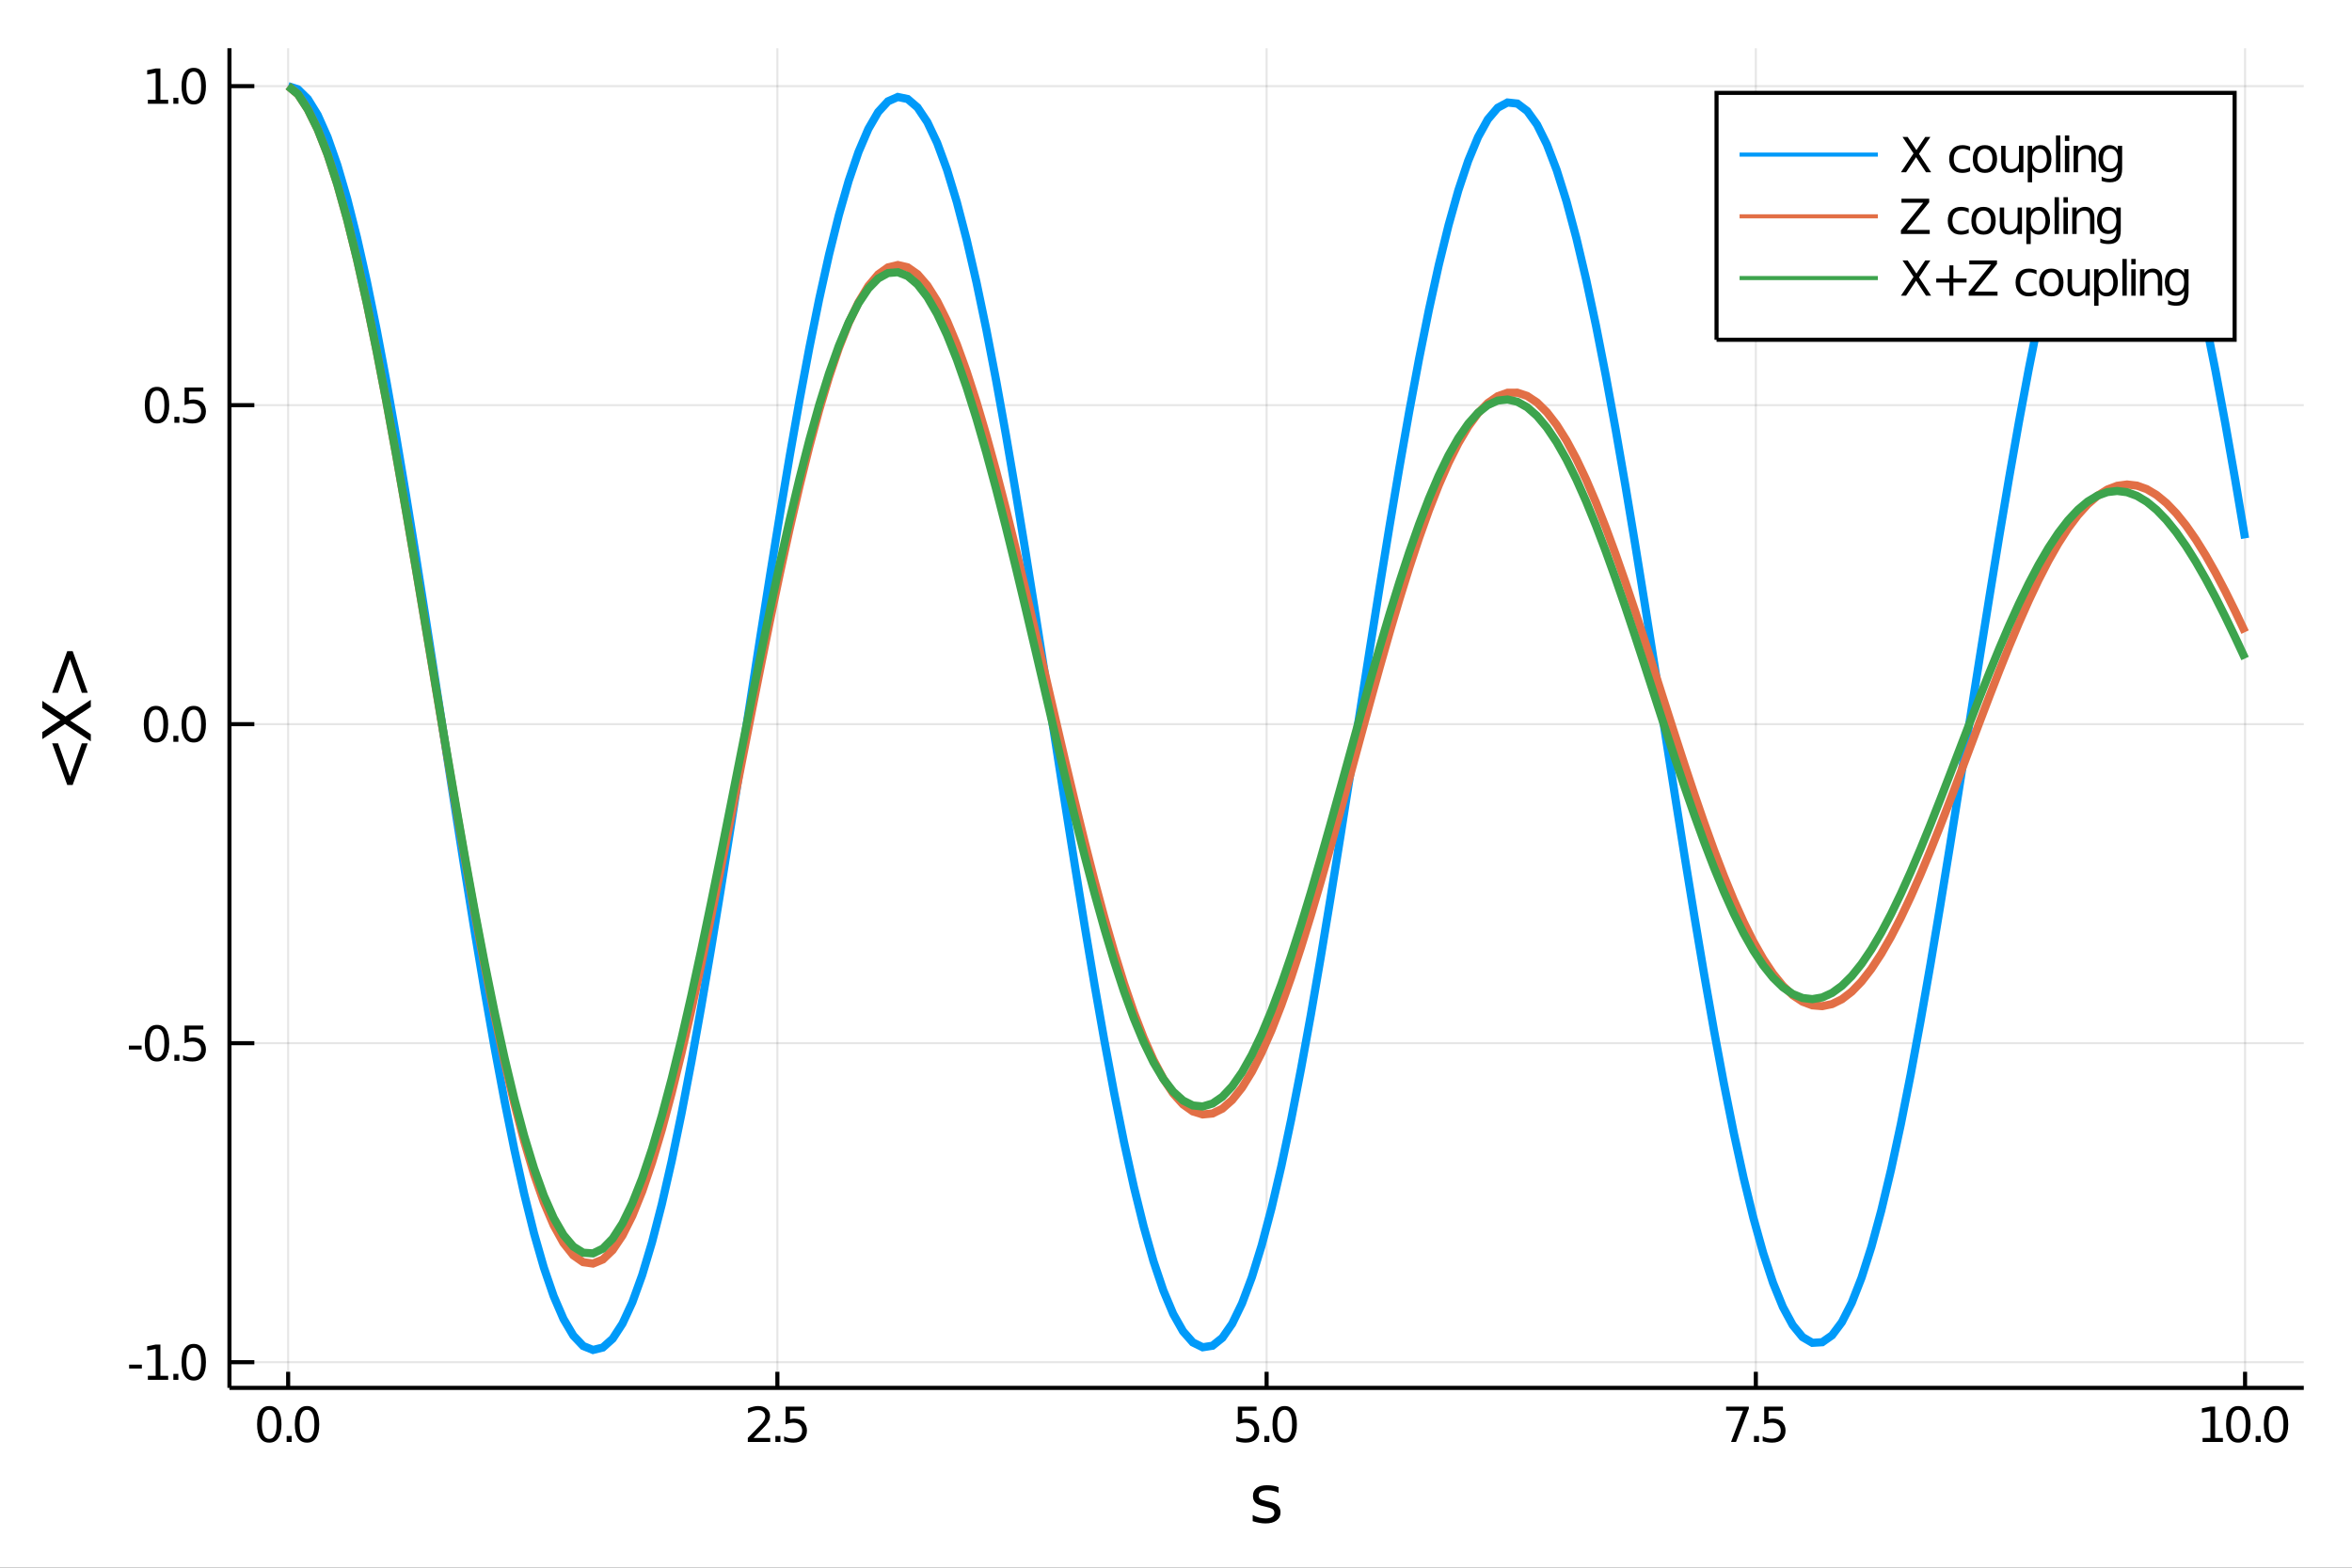 <?xml version="1.0" encoding="utf-8"?>
<svg xmlns="http://www.w3.org/2000/svg" xmlns:xlink="http://www.w3.org/1999/xlink" width="576" height="384" viewBox="0 0 2304 1536">
<rect x="0" y="0" width="2304" height="1536" fill="#333333" stroke="none"/>
<defs>
  <clipPath id="clip020">
    <rect x="0" y="0" width="2304" height="1536"/>
  </clipPath>
</defs>
<path clip-path="url(#clip020)" d="
M0 1536 L2304 1536 L2304 0 L0 0  Z
  " fill="#ffffff" fill-rule="evenodd" fill-opacity="1"/>
<defs>
  <clipPath id="clip021">
    <rect x="460" y="0" width="1614" height="1536"/>
  </clipPath>
</defs>
<path clip-path="url(#clip020)" d="
M224.763 1359.82 L2256.76 1359.82 L2256.76 47.244 L224.763 47.244  Z
  " fill="#ffffff" fill-rule="evenodd" fill-opacity="1"/>
<defs>
  <clipPath id="clip022">
    <rect x="224" y="47" width="2033" height="1314"/>
  </clipPath>
</defs>
<polyline clip-path="url(#clip022)" style="stroke:#000000; stroke-width:2; stroke-opacity:0.1; fill:none" points="
  282.272,1359.82 282.272,47.244 
  "/>
<polyline clip-path="url(#clip022)" style="stroke:#000000; stroke-width:2; stroke-opacity:0.1; fill:none" points="
  761.516,1359.82 761.516,47.244 
  "/>
<polyline clip-path="url(#clip022)" style="stroke:#000000; stroke-width:2; stroke-opacity:0.1; fill:none" points="
  1240.76,1359.82 1240.76,47.244 
  "/>
<polyline clip-path="url(#clip022)" style="stroke:#000000; stroke-width:2; stroke-opacity:0.1; fill:none" points="
  1720,1359.82 1720,47.244 
  "/>
<polyline clip-path="url(#clip022)" style="stroke:#000000; stroke-width:2; stroke-opacity:0.1; fill:none" points="
  2199.25,1359.82 2199.25,47.244 
  "/>
<polyline clip-path="url(#clip022)" style="stroke:#000000; stroke-width:2; stroke-opacity:0.1; fill:none" points="
  224.763,1334.67 2256.76,1334.67 
  "/>
<polyline clip-path="url(#clip022)" style="stroke:#000000; stroke-width:2; stroke-opacity:0.1; fill:none" points="
  224.763,1022.1 2256.76,1022.1 
  "/>
<polyline clip-path="url(#clip022)" style="stroke:#000000; stroke-width:2; stroke-opacity:0.1; fill:none" points="
  224.763,709.53 2256.76,709.53 
  "/>
<polyline clip-path="url(#clip022)" style="stroke:#000000; stroke-width:2; stroke-opacity:0.1; fill:none" points="
  224.763,396.961 2256.76,396.961 
  "/>
<polyline clip-path="url(#clip022)" style="stroke:#000000; stroke-width:2; stroke-opacity:0.1; fill:none" points="
  224.763,84.392 2256.76,84.392 
  "/>
<polyline clip-path="url(#clip020)" style="stroke:#000000; stroke-width:4; stroke-opacity:1; fill:none" points="
  224.763,1359.82 2256.76,1359.82 
  "/>
<polyline clip-path="url(#clip020)" style="stroke:#000000; stroke-width:4; stroke-opacity:1; fill:none" points="
  224.763,1359.82 224.763,47.244 
  "/>
<polyline clip-path="url(#clip020)" style="stroke:#000000; stroke-width:4; stroke-opacity:1; fill:none" points="
  282.272,1359.82 282.272,1344.07 
  "/>
<polyline clip-path="url(#clip020)" style="stroke:#000000; stroke-width:4; stroke-opacity:1; fill:none" points="
  761.516,1359.82 761.516,1344.07 
  "/>
<polyline clip-path="url(#clip020)" style="stroke:#000000; stroke-width:4; stroke-opacity:1; fill:none" points="
  1240.76,1359.82 1240.76,1344.07 
  "/>
<polyline clip-path="url(#clip020)" style="stroke:#000000; stroke-width:4; stroke-opacity:1; fill:none" points="
  1720,1359.82 1720,1344.07 
  "/>
<polyline clip-path="url(#clip020)" style="stroke:#000000; stroke-width:4; stroke-opacity:1; fill:none" points="
  2199.25,1359.82 2199.25,1344.07 
  "/>
<polyline clip-path="url(#clip020)" style="stroke:#000000; stroke-width:4; stroke-opacity:1; fill:none" points="
  224.763,1334.67 249.147,1334.67 
  "/>
<polyline clip-path="url(#clip020)" style="stroke:#000000; stroke-width:4; stroke-opacity:1; fill:none" points="
  224.763,1022.1 249.147,1022.1 
  "/>
<polyline clip-path="url(#clip020)" style="stroke:#000000; stroke-width:4; stroke-opacity:1; fill:none" points="
  224.763,709.53 249.147,709.53 
  "/>
<polyline clip-path="url(#clip020)" style="stroke:#000000; stroke-width:4; stroke-opacity:1; fill:none" points="
  224.763,396.961 249.147,396.961 
  "/>
<polyline clip-path="url(#clip020)" style="stroke:#000000; stroke-width:4; stroke-opacity:1; fill:none" points="
  224.763,84.392 249.147,84.392 
  "/>
<path clip-path="url(#clip020)" d="M 0 0 M263.788 1381.33 Q260.177 1381.33 258.348 1384.9 Q256.543 1388.44 256.543 1395.57 Q256.543 1402.67 258.348 1406.24 Q260.177 1409.78 263.788 1409.78 Q267.422 1409.78 269.228 1406.24 Q271.057 1402.67 271.057 1395.57 Q271.057 1388.44 269.228 1384.9 Q267.422 1381.33 263.788 1381.33 M263.788 1377.63 Q269.598 1377.63 272.654 1382.23 Q275.733 1386.82 275.733 1395.57 Q275.733 1404.29 272.654 1408.9 Q269.598 1413.48 263.788 1413.48 Q257.978 1413.48 254.899 1408.9 Q251.844 1404.29 251.844 1395.57 Q251.844 1386.82 254.899 1382.23 Q257.978 1377.63 263.788 1377.63 Z" fill="#000000" fill-rule="evenodd" fill-opacity="1" /><path clip-path="url(#clip020)" d="M 0 0 M280.802 1406.93 L285.686 1406.93 L285.686 1412.81 L280.802 1412.81 L280.802 1406.93 Z" fill="#000000" fill-rule="evenodd" fill-opacity="1" /><path clip-path="url(#clip020)" d="M 0 0 M300.756 1381.33 Q297.145 1381.33 295.316 1384.9 Q293.51 1388.44 293.51 1395.57 Q293.51 1402.67 295.316 1406.24 Q297.145 1409.78 300.756 1409.78 Q304.39 1409.78 306.195 1406.24 Q308.024 1402.67 308.024 1395.57 Q308.024 1388.44 306.195 1384.9 Q304.39 1381.33 300.756 1381.33 M300.756 1377.63 Q306.566 1377.63 309.621 1382.23 Q312.7 1386.82 312.7 1395.57 Q312.7 1404.29 309.621 1408.9 Q306.566 1413.48 300.756 1413.48 Q294.946 1413.48 291.867 1408.9 Q288.811 1404.29 288.811 1395.57 Q288.811 1386.82 291.867 1382.23 Q294.946 1377.63 300.756 1377.63 Z" fill="#000000" fill-rule="evenodd" fill-opacity="1" /><path clip-path="url(#clip020)" d="M 0 0 M738.182 1408.88 L754.502 1408.88 L754.502 1412.81 L732.557 1412.81 L732.557 1408.88 Q735.219 1406.12 739.803 1401.49 Q744.409 1396.84 745.59 1395.5 Q747.835 1392.97 748.715 1391.24 Q749.618 1389.48 749.618 1387.79 Q749.618 1385.03 747.673 1383.3 Q745.752 1381.56 742.65 1381.56 Q740.451 1381.56 737.997 1382.33 Q735.567 1383.09 732.789 1384.64 L732.789 1379.92 Q735.613 1378.78 738.067 1378.21 Q740.52 1377.63 742.557 1377.63 Q747.928 1377.63 751.122 1380.31 Q754.317 1383 754.317 1387.49 Q754.317 1389.62 753.506 1391.54 Q752.719 1393.44 750.613 1396.03 Q750.034 1396.7 746.932 1399.92 Q743.831 1403.11 738.182 1408.88 Z" fill="#000000" fill-rule="evenodd" fill-opacity="1" /><path clip-path="url(#clip020)" d="M 0 0 M759.571 1406.93 L764.455 1406.93 L764.455 1412.81 L759.571 1412.81 L759.571 1406.93 Z" fill="#000000" fill-rule="evenodd" fill-opacity="1" /><path clip-path="url(#clip020)" d="M 0 0 M769.571 1378.25 L787.928 1378.25 L787.928 1382.19 L773.854 1382.19 L773.854 1390.66 Q774.872 1390.31 775.891 1390.15 Q776.909 1389.96 777.928 1389.96 Q783.715 1389.96 787.094 1393.14 Q790.474 1396.31 790.474 1401.72 Q790.474 1407.3 787.002 1410.4 Q783.529 1413.48 777.21 1413.48 Q775.034 1413.48 772.766 1413.11 Q770.52 1412.74 768.113 1412 L768.113 1407.3 Q770.196 1408.44 772.418 1408.99 Q774.641 1409.55 777.117 1409.55 Q781.122 1409.55 783.46 1407.44 Q785.798 1405.34 785.798 1401.72 Q785.798 1398.11 783.46 1396.01 Q781.122 1393.9 777.117 1393.9 Q775.242 1393.9 773.367 1394.32 Q771.516 1394.73 769.571 1395.61 L769.571 1378.25 Z" fill="#000000" fill-rule="evenodd" fill-opacity="1" /><path clip-path="url(#clip020)" d="M 0 0 M1212.55 1378.25 L1230.91 1378.25 L1230.91 1382.19 L1216.84 1382.19 L1216.84 1390.66 Q1217.85 1390.31 1218.87 1390.15 Q1219.89 1389.96 1220.91 1389.96 Q1226.7 1389.96 1230.08 1393.14 Q1233.46 1396.31 1233.46 1401.72 Q1233.46 1407.3 1229.98 1410.4 Q1226.51 1413.48 1220.19 1413.48 Q1218.02 1413.48 1215.75 1413.11 Q1213.5 1412.74 1211.1 1412 L1211.1 1407.3 Q1213.18 1408.44 1215.4 1408.99 Q1217.62 1409.55 1220.1 1409.55 Q1224.1 1409.55 1226.44 1407.44 Q1228.78 1405.34 1228.78 1401.72 Q1228.78 1398.11 1226.44 1396.01 Q1224.1 1393.9 1220.1 1393.9 Q1218.22 1393.9 1216.35 1394.32 Q1214.5 1394.73 1212.55 1395.61 L1212.55 1378.25 Z" fill="#000000" fill-rule="evenodd" fill-opacity="1" /><path clip-path="url(#clip020)" d="M 0 0 M1238.53 1406.93 L1243.41 1406.93 L1243.41 1412.81 L1238.53 1412.81 L1238.53 1406.93 Z" fill="#000000" fill-rule="evenodd" fill-opacity="1" /><path clip-path="url(#clip020)" d="M 0 0 M1258.48 1381.33 Q1254.87 1381.33 1253.04 1384.9 Q1251.23 1388.44 1251.23 1395.57 Q1251.23 1402.67 1253.04 1406.24 Q1254.87 1409.78 1258.48 1409.78 Q1262.11 1409.78 1263.92 1406.24 Q1265.75 1402.67 1265.75 1395.57 Q1265.75 1388.44 1263.92 1384.9 Q1262.11 1381.33 1258.48 1381.33 M1258.48 1377.63 Q1264.29 1377.63 1267.34 1382.23 Q1270.42 1386.82 1270.42 1395.57 Q1270.42 1404.29 1267.34 1408.9 Q1264.29 1413.48 1258.48 1413.48 Q1252.67 1413.48 1249.59 1408.9 Q1246.53 1404.29 1246.53 1395.57 Q1246.53 1386.82 1249.59 1382.23 Q1252.67 1377.63 1258.48 1377.63 Z" fill="#000000" fill-rule="evenodd" fill-opacity="1" /><path clip-path="url(#clip020)" d="M 0 0 M1690.91 1378.25 L1713.13 1378.25 L1713.13 1380.24 L1700.58 1412.81 L1695.7 1412.81 L1707.5 1382.19 L1690.91 1382.19 L1690.91 1378.25 Z" fill="#000000" fill-rule="evenodd" fill-opacity="1" /><path clip-path="url(#clip020)" d="M 0 0 M1718.2 1406.93 L1723.08 1406.93 L1723.08 1412.81 L1718.2 1412.81 L1718.2 1406.93 Z" fill="#000000" fill-rule="evenodd" fill-opacity="1" /><path clip-path="url(#clip020)" d="M 0 0 M1728.2 1378.25 L1746.55 1378.25 L1746.55 1382.19 L1732.48 1382.19 L1732.48 1390.66 Q1733.5 1390.31 1734.52 1390.15 Q1735.54 1389.96 1736.55 1389.96 Q1742.34 1389.96 1745.72 1393.14 Q1749.1 1396.31 1749.1 1401.72 Q1749.1 1407.3 1745.63 1410.4 Q1742.16 1413.48 1735.84 1413.48 Q1733.66 1413.48 1731.39 1413.11 Q1729.15 1412.74 1726.74 1412 L1726.74 1407.3 Q1728.82 1408.44 1731.04 1408.99 Q1733.27 1409.55 1735.74 1409.55 Q1739.75 1409.55 1742.09 1407.44 Q1744.42 1405.34 1744.42 1401.72 Q1744.42 1398.11 1742.09 1396.01 Q1739.75 1393.9 1735.74 1393.9 Q1733.87 1393.9 1731.99 1394.32 Q1730.14 1394.73 1728.2 1395.61 L1728.2 1378.25 Z" fill="#000000" fill-rule="evenodd" fill-opacity="1" /><path clip-path="url(#clip020)" d="M 0 0 M2157.64 1408.88 L2165.28 1408.88 L2165.28 1382.51 L2156.97 1384.18 L2156.97 1379.92 L2165.23 1378.25 L2169.91 1378.25 L2169.91 1408.88 L2177.55 1408.88 L2177.55 1412.81 L2157.64 1412.81 L2157.64 1408.88 Z" fill="#000000" fill-rule="evenodd" fill-opacity="1" /><path clip-path="url(#clip020)" d="M 0 0 M2192.61 1381.33 Q2189 1381.33 2187.17 1384.9 Q2185.37 1388.44 2185.37 1395.57 Q2185.37 1402.67 2187.17 1406.24 Q2189 1409.78 2192.61 1409.78 Q2196.25 1409.78 2198.05 1406.24 Q2199.88 1402.67 2199.88 1395.57 Q2199.88 1388.44 2198.05 1384.9 Q2196.25 1381.33 2192.61 1381.33 M2192.61 1377.63 Q2198.42 1377.63 2201.48 1382.23 Q2204.56 1386.82 2204.56 1395.57 Q2204.56 1404.29 2201.48 1408.9 Q2198.42 1413.48 2192.61 1413.48 Q2186.8 1413.48 2183.73 1408.9 Q2180.67 1404.29 2180.67 1395.57 Q2180.67 1386.82 2183.73 1382.23 Q2186.8 1377.63 2192.61 1377.63 Z" fill="#000000" fill-rule="evenodd" fill-opacity="1" /><path clip-path="url(#clip020)" d="M 0 0 M2209.63 1406.93 L2214.51 1406.93 L2214.51 1412.81 L2209.63 1412.81 L2209.63 1406.93 Z" fill="#000000" fill-rule="evenodd" fill-opacity="1" /><path clip-path="url(#clip020)" d="M 0 0 M2229.58 1381.33 Q2225.97 1381.33 2224.14 1384.9 Q2222.34 1388.44 2222.34 1395.57 Q2222.34 1402.67 2224.14 1406.24 Q2225.97 1409.78 2229.58 1409.78 Q2233.22 1409.78 2235.02 1406.24 Q2236.85 1402.67 2236.85 1395.57 Q2236.85 1388.44 2235.02 1384.9 Q2233.22 1381.33 2229.58 1381.33 M2229.58 1377.63 Q2235.39 1377.63 2238.45 1382.23 Q2241.53 1386.82 2241.53 1395.57 Q2241.53 1404.29 2238.45 1408.9 Q2235.39 1413.48 2229.58 1413.48 Q2223.77 1413.48 2220.69 1408.9 Q2217.64 1404.29 2217.64 1395.57 Q2217.64 1386.82 2220.69 1382.23 Q2223.77 1377.63 2229.58 1377.63 Z" fill="#000000" fill-rule="evenodd" fill-opacity="1" /><path clip-path="url(#clip020)" d="M 0 0 M126.492 1337.06 L138.968 1337.06 L138.968 1340.86 L126.492 1340.86 L126.492 1337.06 Z" fill="#000000" fill-rule="evenodd" fill-opacity="1" /><path clip-path="url(#clip020)" d="M 0 0 M144.848 1348.01 L152.487 1348.01 L152.487 1321.65 L144.177 1323.31 L144.177 1319.05 L152.441 1317.39 L157.116 1317.39 L157.116 1348.01 L164.755 1348.01 L164.755 1351.95 L144.848 1351.95 L144.848 1348.01 Z" fill="#000000" fill-rule="evenodd" fill-opacity="1" /><path clip-path="url(#clip020)" d="M 0 0 M169.825 1346.07 L174.709 1346.07 L174.709 1351.95 L169.825 1351.95 L169.825 1346.07 Z" fill="#000000" fill-rule="evenodd" fill-opacity="1" /><path clip-path="url(#clip020)" d="M 0 0 M189.778 1320.47 Q186.167 1320.47 184.339 1324.03 Q182.533 1327.57 182.533 1334.7 Q182.533 1341.81 184.339 1345.37 Q186.167 1348.92 189.778 1348.92 Q193.413 1348.92 195.218 1345.37 Q197.047 1341.81 197.047 1334.7 Q197.047 1327.57 195.218 1324.03 Q193.413 1320.47 189.778 1320.47 M189.778 1316.76 Q195.588 1316.76 198.644 1321.37 Q201.723 1325.95 201.723 1334.7 Q201.723 1343.43 198.644 1348.04 Q195.588 1352.62 189.778 1352.62 Q183.968 1352.62 180.889 1348.04 Q177.834 1343.43 177.834 1334.7 Q177.834 1325.95 180.889 1321.37 Q183.968 1316.76 189.778 1316.76 Z" fill="#000000" fill-rule="evenodd" fill-opacity="1" /><path clip-path="url(#clip020)" d="M 0 0 M126.26 1024.5 L138.737 1024.5 L138.737 1028.29 L126.26 1028.29 L126.26 1024.5 Z" fill="#000000" fill-rule="evenodd" fill-opacity="1" /><path clip-path="url(#clip020)" d="M 0 0 M153.806 1007.9 Q150.195 1007.9 148.367 1011.46 Q146.561 1015 146.561 1022.13 Q146.561 1029.24 148.367 1032.81 Q150.195 1036.35 153.806 1036.35 Q157.441 1036.35 159.246 1032.81 Q161.075 1029.24 161.075 1022.13 Q161.075 1015 159.246 1011.46 Q157.441 1007.9 153.806 1007.9 M153.806 1004.19 Q159.616 1004.19 162.672 1008.8 Q165.751 1013.38 165.751 1022.13 Q165.751 1030.86 162.672 1035.47 Q159.616 1040.05 153.806 1040.05 Q147.996 1040.05 144.917 1035.47 Q141.862 1030.86 141.862 1022.13 Q141.862 1013.38 144.917 1008.8 Q147.996 1004.19 153.806 1004.19 Z" fill="#000000" fill-rule="evenodd" fill-opacity="1" /><path clip-path="url(#clip020)" d="M 0 0 M170.82 1033.5 L175.704 1033.5 L175.704 1039.38 L170.82 1039.38 L170.82 1033.5 Z" fill="#000000" fill-rule="evenodd" fill-opacity="1" /><path clip-path="url(#clip020)" d="M 0 0 M180.82 1004.82 L199.176 1004.82 L199.176 1008.75 L185.102 1008.75 L185.102 1017.23 Q186.121 1016.88 187.139 1016.72 Q188.158 1016.53 189.176 1016.53 Q194.963 1016.53 198.343 1019.7 Q201.723 1022.87 201.723 1028.29 Q201.723 1033.87 198.251 1036.97 Q194.778 1040.05 188.459 1040.05 Q186.283 1040.05 184.014 1039.68 Q181.769 1039.31 179.362 1038.57 L179.362 1033.87 Q181.445 1035 183.667 1035.56 Q185.889 1036.12 188.366 1036.12 Q192.371 1036.12 194.709 1034.01 Q197.047 1031.9 197.047 1028.29 Q197.047 1024.68 194.709 1022.57 Q192.371 1020.47 188.366 1020.47 Q186.491 1020.47 184.616 1020.88 Q182.764 1021.3 180.82 1022.18 L180.82 1004.82 Z" fill="#000000" fill-rule="evenodd" fill-opacity="1" /><path clip-path="url(#clip020)" d="M 0 0 M152.811 695.329 Q149.2 695.329 147.371 698.894 Q145.566 702.435 145.566 709.565 Q145.566 716.672 147.371 720.236 Q149.2 723.778 152.811 723.778 Q156.445 723.778 158.251 720.236 Q160.079 716.672 160.079 709.565 Q160.079 702.435 158.251 698.894 Q156.445 695.329 152.811 695.329 M152.811 691.625 Q158.621 691.625 161.677 696.232 Q164.755 700.815 164.755 709.565 Q164.755 718.292 161.677 722.898 Q158.621 727.482 152.811 727.482 Q147.001 727.482 143.922 722.898 Q140.867 718.292 140.867 709.565 Q140.867 700.815 143.922 696.232 Q147.001 691.625 152.811 691.625 Z" fill="#000000" fill-rule="evenodd" fill-opacity="1" /><path clip-path="url(#clip020)" d="M 0 0 M169.825 720.931 L174.709 720.931 L174.709 726.81 L169.825 726.81 L169.825 720.931 Z" fill="#000000" fill-rule="evenodd" fill-opacity="1" /><path clip-path="url(#clip020)" d="M 0 0 M189.778 695.329 Q186.167 695.329 184.339 698.894 Q182.533 702.435 182.533 709.565 Q182.533 716.672 184.339 720.236 Q186.167 723.778 189.778 723.778 Q193.413 723.778 195.218 720.236 Q197.047 716.672 197.047 709.565 Q197.047 702.435 195.218 698.894 Q193.413 695.329 189.778 695.329 M189.778 691.625 Q195.588 691.625 198.644 696.232 Q201.723 700.815 201.723 709.565 Q201.723 718.292 198.644 722.898 Q195.588 727.482 189.778 727.482 Q183.968 727.482 180.889 722.898 Q177.834 718.292 177.834 709.565 Q177.834 700.815 180.889 696.232 Q183.968 691.625 189.778 691.625 Z" fill="#000000" fill-rule="evenodd" fill-opacity="1" /><path clip-path="url(#clip020)" d="M 0 0 M153.806 382.76 Q150.195 382.76 148.367 386.325 Q146.561 389.867 146.561 396.996 Q146.561 404.103 148.367 407.667 Q150.195 411.209 153.806 411.209 Q157.441 411.209 159.246 407.667 Q161.075 404.103 161.075 396.996 Q161.075 389.867 159.246 386.325 Q157.441 382.76 153.806 382.76 M153.806 379.056 Q159.616 379.056 162.672 383.663 Q165.751 388.246 165.751 396.996 Q165.751 405.723 162.672 410.329 Q159.616 414.913 153.806 414.913 Q147.996 414.913 144.917 410.329 Q141.862 405.723 141.862 396.996 Q141.862 388.246 144.917 383.663 Q147.996 379.056 153.806 379.056 Z" fill="#000000" fill-rule="evenodd" fill-opacity="1" /><path clip-path="url(#clip020)" d="M 0 0 M170.82 408.362 L175.704 408.362 L175.704 414.241 L170.82 414.241 L170.82 408.362 Z" fill="#000000" fill-rule="evenodd" fill-opacity="1" /><path clip-path="url(#clip020)" d="M 0 0 M180.82 379.681 L199.176 379.681 L199.176 383.617 L185.102 383.617 L185.102 392.089 Q186.121 391.742 187.139 391.579 Q188.158 391.394 189.176 391.394 Q194.963 391.394 198.343 394.566 Q201.723 397.737 201.723 403.154 Q201.723 408.732 198.251 411.834 Q194.778 414.913 188.459 414.913 Q186.283 414.913 184.014 414.542 Q181.769 414.172 179.362 413.431 L179.362 408.732 Q181.445 409.866 183.667 410.422 Q185.889 410.978 188.366 410.978 Q192.371 410.978 194.709 408.871 Q197.047 406.765 197.047 403.154 Q197.047 399.542 194.709 397.436 Q192.371 395.329 188.366 395.329 Q186.491 395.329 184.616 395.746 Q182.764 396.163 180.82 397.042 L180.82 379.681 Z" fill="#000000" fill-rule="evenodd" fill-opacity="1" /><path clip-path="url(#clip020)" d="M 0 0 M144.848 97.737 L152.487 97.737 L152.487 71.372 L144.177 73.038 L144.177 68.779 L152.441 67.112 L157.116 67.112 L157.116 97.737 L164.755 97.737 L164.755 101.672 L144.848 101.672 L144.848 97.737 Z" fill="#000000" fill-rule="evenodd" fill-opacity="1" /><path clip-path="url(#clip020)" d="M 0 0 M169.825 95.793 L174.709 95.793 L174.709 101.672 L169.825 101.672 L169.825 95.793 Z" fill="#000000" fill-rule="evenodd" fill-opacity="1" /><path clip-path="url(#clip020)" d="M 0 0 M189.778 70.191 Q186.167 70.191 184.339 73.756 Q182.533 77.298 182.533 84.427 Q182.533 91.534 184.339 95.098 Q186.167 98.64 189.778 98.64 Q193.413 98.64 195.218 95.098 Q197.047 91.534 197.047 84.427 Q197.047 77.298 195.218 73.756 Q193.413 70.191 189.778 70.191 M189.778 66.487 Q195.588 66.487 198.644 71.094 Q201.723 75.677 201.723 84.427 Q201.723 93.154 198.644 97.76 Q195.588 102.344 189.778 102.344 Q183.968 102.344 180.889 97.76 Q177.834 93.154 177.834 84.427 Q177.834 75.677 180.889 71.094 Q183.968 66.487 189.778 66.487 Z" fill="#000000" fill-rule="evenodd" fill-opacity="1" /><path clip-path="url(#clip020)" d="M 0 0 M1252.47 1457.13 L1252.47 1462.66 Q1249.99 1461.39 1247.32 1460.75 Q1244.64 1460.12 1241.78 1460.12 Q1237.42 1460.12 1235.22 1461.45 Q1233.06 1462.79 1233.06 1465.47 Q1233.06 1467.5 1234.62 1468.68 Q1236.18 1469.83 1240.89 1470.88 L1242.89 1471.32 Q1249.13 1472.66 1251.74 1475.11 Q1254.38 1477.53 1254.38 1481.89 Q1254.38 1486.85 1250.44 1489.75 Q1246.52 1492.65 1239.65 1492.65 Q1236.78 1492.65 1233.66 1492.07 Q1230.57 1491.53 1227.14 1490.42 L1227.14 1484.37 Q1230.38 1486.06 1233.53 1486.92 Q1236.69 1487.75 1239.77 1487.75 Q1243.91 1487.75 1246.14 1486.34 Q1248.37 1484.91 1248.37 1482.33 Q1248.37 1479.95 1246.74 1478.67 Q1245.15 1477.4 1239.71 1476.22 L1237.67 1475.75 Q1232.23 1474.6 1229.81 1472.24 Q1227.39 1469.86 1227.39 1465.72 Q1227.39 1460.69 1230.96 1457.95 Q1234.52 1455.22 1241.08 1455.22 Q1244.32 1455.22 1247.19 1455.69 Q1250.05 1456.17 1252.47 1457.13 Z" fill="#000000" fill-rule="evenodd" fill-opacity="1" /><path clip-path="url(#clip020)" d="M 0 0 M56.881 728.295 L68.562 761.142 L80.18 728.295 L85.972 728.295 L71.172 769.099 L65.888 769.099 L51.088 728.295 L56.881 728.295 Z" fill="#000000" fill-rule="evenodd" fill-opacity="1" /><path clip-path="url(#clip020)" d="M 0 0 M41.444 724.189 L41.444 717.282 L59.109 705.474 L41.444 693.601 L41.444 686.695 L64.265 701.972 L88.964 685.676 L88.964 692.583 L68.753 705.951 L88.964 719.414 L88.964 726.353 L63.597 709.388 L41.444 724.189 Z" fill="#000000" fill-rule="evenodd" fill-opacity="1" /><path clip-path="url(#clip020)" d="M 0 0 M56.881 678.769 L51.088 678.769 L65.888 637.965 L71.172 637.965 L85.972 678.769 L80.18 678.769 L68.562 645.986 L56.881 678.769 Z" fill="#000000" fill-rule="evenodd" fill-opacity="1" /><polyline clip-path="url(#clip022)" style="stroke:#009af9; stroke-width:8; stroke-opacity:1; fill:none" points="
  282.272,84.392 291.905,87.547 301.538,96.978 311.171,112.59 320.804,134.224 330.437,161.658 340.07,194.613 349.703,232.753 359.336,275.69 368.969,322.984 
  378.602,374.155 388.235,428.68 397.868,486.004 407.501,545.542 417.134,606.688 426.768,668.818 436.401,731.3 446.034,793.497 455.667,854.775 465.3,914.511 
  474.933,972.097 484.566,1026.95 494.199,1078.5 503.832,1126.23 513.465,1169.67 523.098,1208.35 532.731,1241.9 542.364,1269.97 551.997,1292.27 561.63,1308.59 
  571.263,1318.76 580.896,1322.67 590.529,1320.29 600.162,1311.65 609.795,1296.83 619.428,1276 629.061,1249.36 638.694,1217.18 648.327,1179.81 657.96,1137.62 
  667.594,1091.05 677.227,1040.56 686.86,986.692 696.493,929.982 706.126,871.014 715.759,810.391 725.392,748.732 735.025,686.67 744.658,624.837 754.291,563.865 
  763.924,504.379 773.557,446.984 783.19,392.268 792.823,340.788 802.456,293.07 812.089,249.601 821.722,210.825 831.355,177.135 840.988,148.877 850.621,126.336 
  860.254,109.743 869.887,99.266 879.52,95.011 889.153,97.019 898.786,105.27 908.419,119.678 918.053,140.095 927.686,166.31 937.319,198.056 946.952,235.007 
  956.585,276.784 966.218,322.96 975.851,373.064 985.484,426.582 995.117,482.967 1004.75,541.644 1014.38,602.012 1024.02,663.455 1033.65,725.346 1043.28,787.052 
  1052.92,847.944 1062.55,907.401 1072.18,964.815 1081.81,1019.6 1091.45,1071.2 1101.08,1119.09 1110.71,1162.77 1120.35,1201.81 1129.98,1235.81 1139.61,1264.42 
  1149.25,1287.35 1158.88,1304.36 1168.51,1315.3 1178.14,1320.03 1187.78,1318.53 1197.41,1310.8 1207.04,1296.93 1216.68,1277.05 1226.31,1251.38 1235.94,1220.18 
  1245.58,1183.76 1255.21,1142.51 1264.84,1096.83 1274.47,1047.21 1284.11,994.145 1293.74,938.181 1303.37,879.89 1313.01,819.869 1322.64,758.729 1332.27,697.097 
  1341.91,635.601 1351.54,574.869 1361.17,515.523 1370.81,458.167 1380.44,403.386 1390.07,351.74 1399.7,303.755 1409.34,259.921 1418.97,220.684 1428.6,186.444 
  1438.24,157.549 1447.87,134.294 1457.5,116.914 1467.14,105.586 1476.77,100.424 1486.4,101.479 1496.03,108.739 1505.67,122.13 1515.3,141.511 1524.93,166.685 
  1534.57,197.393 1544.2,233.321 1553.83,274.099 1563.47,319.311 1573.1,368.493 1582.73,421.144 1592.37,476.724 1602,534.665 1611.63,594.375 1621.26,655.244 
  1630.9,716.651 1640.53,777.967 1650.16,838.567 1659.8,897.833 1669.43,955.159 1679.06,1009.96 1688.7,1061.68 1698.33,1109.79 1707.96,1153.79 1717.59,1193.25 
  1727.23,1227.75 1736.86,1256.96 1746.49,1280.56 1756.13,1298.33 1765.76,1310.07 1775.39,1315.68 1785.03,1315.09 1794.66,1308.32 1804.29,1295.43 1813.93,1276.56 
  1823.56,1251.91 1833.19,1221.71 1842.82,1186.29 1852.46,1146.01 1862.09,1101.28 1871.72,1052.56 1881.36,1000.34 1890.99,945.167 1900.62,887.595 1910.26,828.216 
  1919.89,767.637 1929.52,706.476 1939.15,645.359 1948.79,584.909 1958.42,525.745 1968.05,468.468 1977.69,413.665 1987.32,361.893 1996.95,313.682 2006.59,269.522 
  2016.22,229.864 2025.85,195.111 2035.49,165.617 2045.12,141.683 2054.75,123.551 2064.38,111.405 2074.02,105.369 2083.65,105.501 2093.28,111.799 2102.92,124.199 
  2112.55,142.57 2122.18,166.726 2131.82,196.417 2141.45,231.338 2151.08,271.134 2160.71,315.395 2170.35,363.669 2179.98,415.462 2189.61,470.245 2199.25,527.456 
  
  "/>
<polyline clip-path="url(#clip022)" style="stroke:#e26f46; stroke-width:8; stroke-opacity:1; fill:none" points="
  282.272,84.392 291.905,92.37 301.538,107.181 311.171,126.64 320.804,151.123 330.437,180.668 340.07,215.091 349.703,254.077 359.336,297.228 368.969,344.087 
  378.602,394.155 388.235,446.898 397.868,501.76 407.501,558.165 417.134,615.529 426.768,673.264 436.401,730.784 446.034,787.508 455.667,842.875 465.3,896.338 
  474.933,947.378 484.566,995.504 494.199,1040.26 503.832,1081.23 513.465,1118.05 523.098,1150.37 532.731,1177.92 542.364,1200.48 551.997,1217.86 561.63,1229.95 
  571.263,1236.67 580.896,1238.02 590.529,1234.03 600.162,1224.8 609.795,1210.47 619.428,1191.25 629.061,1167.38 638.694,1139.13 648.327,1106.86 657.96,1070.91 
  667.594,1031.7 677.227,989.641 686.86,945.195 696.493,898.833 706.126,851.041 715.759,802.316 725.392,753.157 735.025,704.064 744.658,655.531 754.291,608.04 
  763.924,562.059 773.557,518.037 783.19,476.394 792.823,437.528 802.456,401.8 812.089,369.538 821.722,341.032 831.355,316.528 840.988,296.234 850.621,280.309 
  860.254,268.87 869.887,261.985 879.52,259.676 889.153,261.921 898.786,268.648 908.419,279.745 918.053,295.054 927.686,314.378 937.319,337.48 946.952,364.09 
  956.585,393.904 966.218,426.587 975.851,461.782 985.484,499.107 995.117,538.166 1004.75,578.547 1014.38,619.83 1024.02,661.589 1033.65,703.401 1043.28,744.842 
  1052.92,785.5 1062.55,824.974 1072.18,862.877 1081.81,898.846 1091.45,932.537 1101.08,963.635 1110.71,991.854 1120.35,1016.94 1129.98,1038.67 1139.61,1056.86 
  1149.25,1071.37 1158.88,1082.09 1168.51,1088.94 1178.14,1091.91 1187.78,1090.99 1197.41,1086.25 1207.04,1077.76 1216.68,1065.65 1226.31,1050.08 1235.94,1031.24 
  1245.58,1009.36 1255.21,984.688 1264.84,957.501 1274.47,928.098 1284.11,896.799 1293.74,863.938 1303.37,829.863 1313.01,794.929 1322.64,759.496 1332.27,723.926 
  1341.91,688.58 1351.54,653.81 1361.17,619.961 1370.81,587.363 1380.44,556.332 1390.07,527.165 1399.7,500.135 1409.34,475.493 1418.97,453.462 1428.6,434.237 
  1438.24,417.982 1447.87,404.83 1457.5,394.881 1467.14,388.203 1476.77,384.83 1486.4,384.759 1496.03,387.959 1505.67,394.363 1515.3,403.874 1524.93,416.363 
  1534.57,431.674 1544.2,449.624 1553.83,470.004 1563.47,492.585 1573.1,517.117 1582.73,543.331 1592.37,570.947 1602,599.672 1611.63,629.206 1621.26,659.243 
  1630.9,689.475 1640.53,719.596 1650.16,749.304 1659.8,778.304 1669.43,806.311 1679.06,833.054 1688.7,858.276 1698.33,881.74 1707.96,903.228 1717.59,922.543 
  1727.23,939.513 1736.86,953.993 1746.49,965.862 1756.13,975.027 1765.76,981.425 1775.39,985.019 1785.03,985.803 1794.66,983.797 1804.29,979.051 1813.93,971.642 
  1823.56,961.67 1833.19,949.263 1842.82,934.571 1852.46,917.766 1862.09,899.039 1871.72,878.598 1881.36,856.667 1890.99,833.481 1900.62,809.288 1910.26,784.342 
  1919.89,758.901 1929.52,733.226 1939.15,707.579 1948.79,682.217 1958.42,657.392 1968.05,633.35 1977.69,610.324 1987.32,588.535 1996.95,568.19 2006.59,549.478 
  2016.22,532.572 2025.85,517.622 2035.49,504.759 2045.12,494.091 2054.75,485.702 2064.38,479.653 2074.02,475.981 2083.65,474.698 2093.28,475.793 2102.92,479.229 
  2112.55,484.948 2122.18,492.868 2131.82,502.888 2141.45,514.884 2151.08,528.715 2160.71,544.223 2170.35,561.235 2179.98,579.563 2189.61,599.009 2199.25,619.367 
  
  "/>
<polyline clip-path="url(#clip022)" style="stroke:#3da44d; stroke-width:8; stroke-opacity:1; fill:none" points="
  282.272,84.392 291.905,92.37 301.538,107.18 311.171,126.638 320.804,151.116 330.437,180.651 340.07,215.057 349.703,254.015 359.336,297.124 368.969,343.924 
  378.602,393.911 388.235,446.548 397.868,501.275 407.501,557.513 417.134,614.675 426.768,672.17 436.401,729.407 446.034,785.808 455.667,840.806 465.3,893.857 
  474.933,944.441 484.566,992.068 494.199,1036.29 503.832,1076.68 513.465,1112.88 523.098,1144.56 532.731,1171.44 542.364,1193.31 551.997,1209.99 561.63,1221.37 
  571.263,1227.39 580.896,1228.05 590.529,1223.39 600.162,1213.52 609.795,1198.6 619.428,1178.82 629.061,1154.46 638.694,1125.79 648.327,1093.16 657.96,1056.95 
  667.594,1017.56 677.227,975.427 686.86,931.01 696.493,884.786 706.126,837.246 715.759,788.889 725.392,740.216 735.025,691.728 744.658,643.917 754.291,597.263 
  763.924,552.23 773.557,509.261 783.19,468.772 792.823,431.149 802.456,396.747 812.089,365.882 821.722,338.833 831.355,315.834 840.988,297.077 850.621,282.711 
  860.254,272.834 869.887,267.501 879.52,266.718 889.153,270.446 898.786,278.599 908.419,291.048 918.053,307.621 927.686,328.106 937.319,352.253 946.952,379.778 
  956.585,410.364 966.218,443.669 975.851,479.324 985.484,516.942 995.117,556.118 1004.75,596.438 1014.38,637.478 1024.02,678.813 1033.65,720.02 1043.28,760.678 
  1052.92,800.382 1062.55,838.735 1072.18,875.362 1081.81,909.909 1091.45,942.044 1101.08,971.466 1110.71,997.905 1120.35,1021.12 1129.98,1040.92 1139.61,1057.12 
  1149.25,1069.61 1158.88,1078.29 1168.51,1083.12 1178.14,1084.1 1187.78,1081.24 1197.41,1074.62 1207.04,1064.35 1216.68,1050.57 1226.31,1033.45 1235.94,1013.22 
  1245.58,990.098 1255.21,964.362 1264.84,936.3 1274.47,906.22 1284.11,874.452 1293.74,841.337 1303.37,807.226 1313.01,772.477 1322.64,737.452 1332.27,702.51 
  1341.91,668.007 1351.54,634.288 1361.17,601.69 1370.81,570.533 1380.44,541.118 1390.07,513.728 1399.7,488.62 1409.34,466.025 1418.97,446.148 1428.6,429.161 
  1438.24,415.209 1447.87,404.4 1457.5,396.811 1467.14,392.487 1476.77,391.435 1486.4,393.634 1496.03,399.025 1505.67,407.52 1515.3,419.001 1524.93,433.317 
  1534.57,450.294 1544.2,469.731 1553.83,491.402 1563.47,515.065 1573.1,540.457 1582.73,567.301 1592.37,595.309 1602,624.182 1611.63,653.617 1621.26,683.309 
  1630.9,712.952 1640.53,742.245 1650.16,770.894 1659.8,798.613 1669.43,825.129 1679.06,850.187 1688.7,873.544 1698.33,894.983 1707.96,914.304 1717.59,931.334 
  1727.23,945.922 1736.86,957.947 1746.49,967.313 1756.13,973.952 1765.76,977.827 1775.39,978.926 1785.03,977.269 1794.66,972.9 1804.29,965.894 1813.93,956.349 
  1823.56,944.39 1833.19,930.165 1842.82,913.841 1852.46,895.608 1862.09,875.672 1871.72,854.253 1881.36,831.586 1890.99,807.914 1900.62,783.491 1910.26,758.571 
  1919.89,733.415 1929.52,708.281 1939.15,683.426 1948.79,659.098 1958.42,635.541 1968.05,612.987 1977.69,591.654 1987.32,571.747 1996.95,553.454 2006.59,536.943 
  2016.22,522.365 2025.85,509.847 2035.49,499.495 2045.12,491.392 2054.75,485.596 2064.38,482.142 2074.02,481.04 2083.65,482.276 2093.28,485.814 2102.92,491.593 
  2112.55,499.53 2122.18,509.521 2131.82,521.444 2141.45,535.156 2151.08,550.498 2160.71,567.297 2170.35,585.366 2179.98,604.508 2189.61,624.517 2199.25,645.179 
  
  "/>
<path clip-path="url(#clip020)" d="
M1681.51 332.917 L2189.02 332.917 L2189.02 90.997 L1681.51 90.997  Z
  " fill="#ffffff" fill-rule="evenodd" fill-opacity="1"/>
<polyline clip-path="url(#clip020)" style="stroke:#000000; stroke-width:4; stroke-opacity:1; fill:none" points="
  1681.51,332.917 2189.02,332.917 2189.02,90.997 1681.51,90.997 1681.51,332.917 
  "/>
<polyline clip-path="url(#clip020)" style="stroke:#009af9; stroke-width:4; stroke-opacity:1; fill:none" points="
  1704.09,151.477 1839.56,151.477 
  "/>
<path clip-path="url(#clip020)" d="M 0 0 M1863.71 134.197 L1868.73 134.197 L1877.32 147.044 L1885.95 134.197 L1890.98 134.197 L1879.86 150.794 L1891.72 168.757 L1886.69 168.757 L1876.97 154.058 L1867.18 168.757 L1862.13 168.757 L1874.47 150.308 L1863.71 134.197 Z" fill="#000000" fill-rule="evenodd" fill-opacity="1" /><path clip-path="url(#clip020)" d="M 0 0 M1929.91 143.826 L1929.91 147.808 Q1928.1 146.812 1926.28 146.326 Q1924.47 145.817 1922.62 145.817 Q1918.48 145.817 1916.18 148.456 Q1913.89 151.072 1913.89 155.817 Q1913.89 160.562 1916.18 163.201 Q1918.48 165.817 1922.62 165.817 Q1924.47 165.817 1926.28 165.331 Q1928.1 164.821 1929.91 163.826 L1929.91 167.761 Q1928.13 168.595 1926.21 169.011 Q1924.31 169.428 1922.16 169.428 Q1916.3 169.428 1912.85 165.747 Q1909.4 162.067 1909.4 155.817 Q1909.4 149.474 1912.87 145.84 Q1916.37 142.206 1922.43 142.206 Q1924.4 142.206 1926.28 142.623 Q1928.15 143.016 1929.91 143.826 Z" fill="#000000" fill-rule="evenodd" fill-opacity="1" /><path clip-path="url(#clip020)" d="M 0 0 M1944.42 145.817 Q1941 145.817 1939.01 148.502 Q1937.02 151.164 1937.02 155.817 Q1937.02 160.47 1938.98 163.155 Q1940.97 165.817 1944.42 165.817 Q1947.83 165.817 1949.82 163.132 Q1951.81 160.446 1951.81 155.817 Q1951.81 151.21 1949.82 148.525 Q1947.83 145.817 1944.42 145.817 M1944.42 142.206 Q1949.98 142.206 1953.15 145.817 Q1956.32 149.428 1956.32 155.817 Q1956.32 162.183 1953.15 165.817 Q1949.98 169.428 1944.42 169.428 Q1938.85 169.428 1935.67 165.817 Q1932.53 162.183 1932.53 155.817 Q1932.53 149.428 1935.67 145.817 Q1938.85 142.206 1944.42 142.206 Z" fill="#000000" fill-rule="evenodd" fill-opacity="1" /><path clip-path="url(#clip020)" d="M 0 0 M1960.35 158.525 L1960.35 142.831 L1964.61 142.831 L1964.61 158.363 Q1964.61 162.044 1966.04 163.896 Q1967.48 165.724 1970.35 165.724 Q1973.8 165.724 1975.79 163.525 Q1977.8 161.326 1977.8 157.53 L1977.8 142.831 L1982.06 142.831 L1982.06 168.757 L1977.8 168.757 L1977.8 164.775 Q1976.25 167.136 1974.19 168.294 Q1972.16 169.428 1969.45 169.428 Q1964.98 169.428 1962.66 166.65 Q1960.35 163.872 1960.35 158.525 M1971.07 142.206 L1971.07 142.206 Z" fill="#000000" fill-rule="evenodd" fill-opacity="1" /><path clip-path="url(#clip020)" d="M 0 0 M1990.65 164.868 L1990.65 178.618 L1986.37 178.618 L1986.37 142.831 L1990.65 142.831 L1990.65 146.766 Q1991.99 144.451 1994.03 143.34 Q1996.09 142.206 1998.94 142.206 Q2003.66 142.206 2006.6 145.956 Q2009.56 149.706 2009.56 155.817 Q2009.56 161.928 2006.6 165.678 Q2003.66 169.428 1998.94 169.428 Q1996.09 169.428 1994.03 168.317 Q1991.99 167.183 1990.65 164.868 M2005.14 155.817 Q2005.14 151.118 2003.2 148.456 Q2001.28 145.771 1997.9 145.771 Q1994.52 145.771 1992.57 148.456 Q1990.65 151.118 1990.65 155.817 Q1990.65 160.516 1992.57 163.201 Q1994.52 165.863 1997.9 165.863 Q2001.28 165.863 2003.2 163.201 Q2005.14 160.516 2005.14 155.817 Z" fill="#000000" fill-rule="evenodd" fill-opacity="1" /><path clip-path="url(#clip020)" d="M 0 0 M2014.03 132.738 L2018.29 132.738 L2018.29 168.757 L2014.03 168.757 L2014.03 132.738 Z" fill="#000000" fill-rule="evenodd" fill-opacity="1" /><path clip-path="url(#clip020)" d="M 0 0 M2022.76 142.831 L2027.02 142.831 L2027.02 168.757 L2022.76 168.757 L2022.76 142.831 M2022.76 132.738 L2027.02 132.738 L2027.02 138.132 L2022.76 138.132 L2022.76 132.738 Z" fill="#000000" fill-rule="evenodd" fill-opacity="1" /><path clip-path="url(#clip020)" d="M 0 0 M2053.03 153.109 L2053.03 168.757 L2048.78 168.757 L2048.78 153.247 Q2048.78 149.567 2047.34 147.738 Q2045.9 145.91 2043.03 145.91 Q2039.59 145.91 2037.59 148.109 Q2035.6 150.308 2035.6 154.104 L2035.6 168.757 L2031.32 168.757 L2031.32 142.831 L2035.6 142.831 L2035.6 146.859 Q2037.13 144.521 2039.19 143.363 Q2041.28 142.206 2043.98 142.206 Q2048.45 142.206 2050.74 144.984 Q2053.03 147.738 2053.03 153.109 Z" fill="#000000" fill-rule="evenodd" fill-opacity="1" /><path clip-path="url(#clip020)" d="M 0 0 M2074.56 155.493 Q2074.56 150.863 2072.64 148.317 Q2070.74 145.771 2067.29 145.771 Q2063.87 145.771 2061.95 148.317 Q2060.05 150.863 2060.05 155.493 Q2060.05 160.099 2061.95 162.646 Q2063.87 165.192 2067.29 165.192 Q2070.74 165.192 2072.64 162.646 Q2074.56 160.099 2074.56 155.493 M2078.82 165.539 Q2078.82 172.159 2075.88 175.377 Q2072.94 178.618 2066.88 178.618 Q2064.63 178.618 2062.64 178.27 Q2060.65 177.946 2058.78 177.252 L2058.78 173.108 Q2060.65 174.127 2062.48 174.613 Q2064.31 175.099 2066.21 175.099 Q2070.4 175.099 2072.48 172.9 Q2074.56 170.724 2074.56 166.303 L2074.56 164.196 Q2073.24 166.488 2071.18 167.622 Q2069.12 168.757 2066.25 168.757 Q2061.48 168.757 2058.57 165.122 Q2055.65 161.488 2055.65 155.493 Q2055.65 149.474 2058.57 145.84 Q2061.48 142.206 2066.25 142.206 Q2069.12 142.206 2071.18 143.34 Q2073.24 144.474 2074.56 146.766 L2074.56 142.831 L2078.82 142.831 L2078.82 165.539 Z" fill="#000000" fill-rule="evenodd" fill-opacity="1" /><polyline clip-path="url(#clip020)" style="stroke:#e26f46; stroke-width:4; stroke-opacity:1; fill:none" points="
  1704.09,211.957 1839.56,211.957 
  "/>
<path clip-path="url(#clip020)" d="M 0 0 M1862.67 194.677 L1889.82 194.677 L1889.82 198.241 L1867.97 225.301 L1890.35 225.301 L1890.35 229.237 L1862.13 229.237 L1862.13 225.672 L1883.98 198.612 L1862.67 198.612 L1862.67 194.677 Z" fill="#000000" fill-rule="evenodd" fill-opacity="1" /><path clip-path="url(#clip020)" d="M 0 0 M1928.54 204.306 L1928.54 208.288 Q1926.74 207.292 1924.91 206.806 Q1923.1 206.297 1921.25 206.297 Q1917.11 206.297 1914.82 208.936 Q1912.53 211.552 1912.53 216.297 Q1912.53 221.042 1914.82 223.681 Q1917.11 226.297 1921.25 226.297 Q1923.1 226.297 1924.91 225.811 Q1926.74 225.301 1928.54 224.306 L1928.54 228.241 Q1926.76 229.075 1924.84 229.491 Q1922.94 229.908 1920.79 229.908 Q1914.93 229.908 1911.48 226.227 Q1908.04 222.547 1908.04 216.297 Q1908.04 209.954 1911.51 206.32 Q1915 202.686 1921.07 202.686 Q1923.04 202.686 1924.91 203.103 Q1926.79 203.496 1928.54 204.306 Z" fill="#000000" fill-rule="evenodd" fill-opacity="1" /><path clip-path="url(#clip020)" d="M 0 0 M1943.06 206.297 Q1939.63 206.297 1937.64 208.982 Q1935.65 211.644 1935.65 216.297 Q1935.65 220.95 1937.62 223.635 Q1939.61 226.297 1943.06 226.297 Q1946.46 226.297 1948.45 223.612 Q1950.44 220.926 1950.44 216.297 Q1950.44 211.69 1948.45 209.005 Q1946.46 206.297 1943.06 206.297 M1943.06 202.686 Q1948.61 202.686 1951.79 206.297 Q1954.96 209.908 1954.96 216.297 Q1954.96 222.663 1951.79 226.297 Q1948.61 229.908 1943.06 229.908 Q1937.48 229.908 1934.31 226.297 Q1931.16 222.663 1931.16 216.297 Q1931.16 209.908 1934.31 206.297 Q1937.48 202.686 1943.06 202.686 Z" fill="#000000" fill-rule="evenodd" fill-opacity="1" /><path clip-path="url(#clip020)" d="M 0 0 M1958.98 219.005 L1958.98 203.311 L1963.24 203.311 L1963.24 218.843 Q1963.24 222.524 1964.68 224.376 Q1966.11 226.204 1968.98 226.204 Q1972.43 226.204 1974.42 224.005 Q1976.44 221.806 1976.44 218.01 L1976.44 203.311 L1980.7 203.311 L1980.7 229.237 L1976.44 229.237 L1976.44 225.255 Q1974.89 227.616 1972.83 228.774 Q1970.79 229.908 1968.08 229.908 Q1963.61 229.908 1961.3 227.13 Q1958.98 224.352 1958.98 219.005 M1969.7 202.686 L1969.7 202.686 Z" fill="#000000" fill-rule="evenodd" fill-opacity="1" /><path clip-path="url(#clip020)" d="M 0 0 M1989.28 225.348 L1989.28 239.098 L1985 239.098 L1985 203.311 L1989.28 203.311 L1989.28 207.246 Q1990.63 204.931 1992.66 203.82 Q1994.72 202.686 1997.57 202.686 Q2002.29 202.686 2005.23 206.436 Q2008.2 210.186 2008.2 216.297 Q2008.2 222.408 2005.23 226.158 Q2002.29 229.908 1997.57 229.908 Q1994.72 229.908 1992.66 228.797 Q1990.63 227.663 1989.28 225.348 M2003.78 216.297 Q2003.78 211.598 2001.83 208.936 Q1999.91 206.251 1996.53 206.251 Q1993.15 206.251 1991.21 208.936 Q1989.28 211.598 1989.28 216.297 Q1989.28 220.996 1991.21 223.681 Q1993.15 226.343 1996.53 226.343 Q1999.91 226.343 2001.83 223.681 Q2003.78 220.996 2003.78 216.297 Z" fill="#000000" fill-rule="evenodd" fill-opacity="1" /><path clip-path="url(#clip020)" d="M 0 0 M2012.66 193.218 L2016.92 193.218 L2016.92 229.237 L2012.66 229.237 L2012.66 193.218 Z" fill="#000000" fill-rule="evenodd" fill-opacity="1" /><path clip-path="url(#clip020)" d="M 0 0 M2021.39 203.311 L2025.65 203.311 L2025.65 229.237 L2021.39 229.237 L2021.39 203.311 M2021.39 193.218 L2025.65 193.218 L2025.65 198.612 L2021.39 198.612 L2021.39 193.218 Z" fill="#000000" fill-rule="evenodd" fill-opacity="1" /><path clip-path="url(#clip020)" d="M 0 0 M2051.67 213.589 L2051.67 229.237 L2047.41 229.237 L2047.41 213.727 Q2047.41 210.047 2045.97 208.218 Q2044.54 206.39 2041.67 206.39 Q2038.22 206.39 2036.23 208.589 Q2034.24 210.788 2034.24 214.584 L2034.24 229.237 L2029.96 229.237 L2029.96 203.311 L2034.24 203.311 L2034.24 207.339 Q2035.77 205.001 2037.83 203.843 Q2039.91 202.686 2042.62 202.686 Q2047.09 202.686 2049.38 205.464 Q2051.67 208.218 2051.67 213.589 Z" fill="#000000" fill-rule="evenodd" fill-opacity="1" /><path clip-path="url(#clip020)" d="M 0 0 M2073.2 215.973 Q2073.2 211.343 2071.28 208.797 Q2069.38 206.251 2065.93 206.251 Q2062.5 206.251 2060.58 208.797 Q2058.68 211.343 2058.68 215.973 Q2058.68 220.579 2060.58 223.126 Q2062.5 225.672 2065.93 225.672 Q2069.38 225.672 2071.28 223.126 Q2073.2 220.579 2073.2 215.973 M2077.46 226.019 Q2077.46 232.639 2074.52 235.857 Q2071.58 239.098 2065.51 239.098 Q2063.27 239.098 2061.28 238.75 Q2059.28 238.426 2057.41 237.732 L2057.41 233.588 Q2059.28 234.607 2061.11 235.093 Q2062.94 235.579 2064.84 235.579 Q2069.03 235.579 2071.11 233.38 Q2073.2 231.204 2073.2 226.783 L2073.2 224.676 Q2071.88 226.968 2069.82 228.102 Q2067.76 229.237 2064.89 229.237 Q2060.12 229.237 2057.2 225.602 Q2054.28 221.968 2054.28 215.973 Q2054.28 209.954 2057.2 206.32 Q2060.12 202.686 2064.89 202.686 Q2067.76 202.686 2069.82 203.82 Q2071.88 204.954 2073.2 207.246 L2073.2 203.311 L2077.46 203.311 L2077.46 226.019 Z" fill="#000000" fill-rule="evenodd" fill-opacity="1" /><polyline clip-path="url(#clip020)" style="stroke:#3da44d; stroke-width:4; stroke-opacity:1; fill:none" points="
  1704.09,272.437 1839.56,272.437 
  "/>
<path clip-path="url(#clip020)" d="M 0 0 M1863.71 255.157 L1868.73 255.157 L1877.32 268.004 L1885.95 255.157 L1890.98 255.157 L1879.86 271.754 L1891.72 289.717 L1886.69 289.717 L1876.97 275.018 L1867.18 289.717 L1862.13 289.717 L1874.47 271.268 L1863.71 255.157 Z" fill="#000000" fill-rule="evenodd" fill-opacity="1" /><path clip-path="url(#clip020)" d="M 0 0 M1913.52 259.995 L1913.52 272.888 L1926.41 272.888 L1926.41 276.823 L1913.52 276.823 L1913.52 289.717 L1909.63 289.717 L1909.63 276.823 L1896.74 276.823 L1896.74 272.888 L1909.63 272.888 L1909.63 259.995 L1913.52 259.995 Z" fill="#000000" fill-rule="evenodd" fill-opacity="1" /><path clip-path="url(#clip020)" d="M 0 0 M1929.08 255.157 L1956.23 255.157 L1956.23 258.721 L1934.38 285.781 L1956.76 285.781 L1956.76 289.717 L1928.54 289.717 L1928.54 286.152 L1950.4 259.092 L1929.08 259.092 L1929.08 255.157 Z" fill="#000000" fill-rule="evenodd" fill-opacity="1" /><path clip-path="url(#clip020)" d="M 0 0 M1994.96 264.786 L1994.96 268.768 Q1993.15 267.772 1991.32 267.286 Q1989.52 266.777 1987.66 266.777 Q1983.52 266.777 1981.23 269.416 Q1978.94 272.032 1978.94 276.777 Q1978.94 281.522 1981.23 284.161 Q1983.52 286.777 1987.66 286.777 Q1989.52 286.777 1991.32 286.291 Q1993.15 285.781 1994.96 284.786 L1994.96 288.721 Q1993.17 289.555 1991.25 289.971 Q1989.35 290.388 1987.2 290.388 Q1981.35 290.388 1977.9 286.707 Q1974.45 283.027 1974.45 276.777 Q1974.45 270.434 1977.92 266.8 Q1981.41 263.166 1987.48 263.166 Q1989.45 263.166 1991.32 263.583 Q1993.2 263.976 1994.96 264.786 Z" fill="#000000" fill-rule="evenodd" fill-opacity="1" /><path clip-path="url(#clip020)" d="M 0 0 M2009.47 266.777 Q2006.04 266.777 2004.05 269.462 Q2002.06 272.124 2002.06 276.777 Q2002.06 281.43 2004.03 284.115 Q2006.02 286.777 2009.47 286.777 Q2012.87 286.777 2014.86 284.092 Q2016.85 281.406 2016.85 276.777 Q2016.85 272.17 2014.86 269.485 Q2012.87 266.777 2009.47 266.777 M2009.47 263.166 Q2015.03 263.166 2018.2 266.777 Q2021.37 270.388 2021.37 276.777 Q2021.37 283.143 2018.2 286.777 Q2015.03 290.388 2009.47 290.388 Q2003.89 290.388 2000.72 286.777 Q1997.57 283.143 1997.57 276.777 Q1997.57 270.388 2000.72 266.777 Q2003.89 263.166 2009.47 263.166 Z" fill="#000000" fill-rule="evenodd" fill-opacity="1" /><path clip-path="url(#clip020)" d="M 0 0 M2025.4 279.485 L2025.4 263.791 L2029.66 263.791 L2029.66 279.323 Q2029.66 283.004 2031.09 284.856 Q2032.53 286.684 2035.4 286.684 Q2038.84 286.684 2040.84 284.485 Q2042.85 282.286 2042.85 278.49 L2042.85 263.791 L2047.11 263.791 L2047.11 289.717 L2042.85 289.717 L2042.85 285.735 Q2041.3 288.096 2039.24 289.254 Q2037.2 290.388 2034.49 290.388 Q2030.03 290.388 2027.71 287.61 Q2025.4 284.832 2025.4 279.485 M2036.11 263.166 L2036.11 263.166 Z" fill="#000000" fill-rule="evenodd" fill-opacity="1" /><path clip-path="url(#clip020)" d="M 0 0 M2055.7 285.828 L2055.7 299.578 L2051.41 299.578 L2051.41 263.791 L2055.7 263.791 L2055.7 267.726 Q2057.04 265.411 2059.08 264.3 Q2061.14 263.166 2063.98 263.166 Q2068.71 263.166 2071.65 266.916 Q2074.61 270.666 2074.61 276.777 Q2074.61 282.888 2071.65 286.638 Q2068.71 290.388 2063.98 290.388 Q2061.14 290.388 2059.08 289.277 Q2057.04 288.143 2055.7 285.828 M2070.19 276.777 Q2070.19 272.078 2068.24 269.416 Q2066.32 266.731 2062.94 266.731 Q2059.56 266.731 2057.62 269.416 Q2055.7 272.078 2055.7 276.777 Q2055.7 281.476 2057.62 284.161 Q2059.56 286.823 2062.94 286.823 Q2066.32 286.823 2068.24 284.161 Q2070.19 281.476 2070.19 276.777 Z" fill="#000000" fill-rule="evenodd" fill-opacity="1" /><path clip-path="url(#clip020)" d="M 0 0 M2079.08 253.698 L2083.34 253.698 L2083.34 289.717 L2079.08 289.717 L2079.08 253.698 Z" fill="#000000" fill-rule="evenodd" fill-opacity="1" /><path clip-path="url(#clip020)" d="M 0 0 M2087.8 263.791 L2092.06 263.791 L2092.06 289.717 L2087.8 289.717 L2087.8 263.791 M2087.8 253.698 L2092.06 253.698 L2092.06 259.092 L2087.8 259.092 L2087.8 253.698 Z" fill="#000000" fill-rule="evenodd" fill-opacity="1" /><path clip-path="url(#clip020)" d="M 0 0 M2118.08 274.069 L2118.08 289.717 L2113.82 289.717 L2113.82 274.207 Q2113.82 270.527 2112.39 268.698 Q2110.95 266.87 2108.08 266.87 Q2104.63 266.87 2102.64 269.069 Q2100.65 271.268 2100.65 275.064 L2100.65 289.717 L2096.37 289.717 L2096.37 263.791 L2100.65 263.791 L2100.65 267.819 Q2102.18 265.481 2104.24 264.323 Q2106.32 263.166 2109.03 263.166 Q2113.5 263.166 2115.79 265.944 Q2118.08 268.698 2118.08 274.069 Z" fill="#000000" fill-rule="evenodd" fill-opacity="1" /><path clip-path="url(#clip020)" d="M 0 0 M2139.61 276.453 Q2139.61 271.823 2137.69 269.277 Q2135.79 266.731 2132.34 266.731 Q2128.91 266.731 2126.99 269.277 Q2125.09 271.823 2125.09 276.453 Q2125.09 281.059 2126.99 283.606 Q2128.91 286.152 2132.34 286.152 Q2135.79 286.152 2137.69 283.606 Q2139.61 281.059 2139.61 276.453 M2143.87 286.499 Q2143.87 293.119 2140.93 296.337 Q2137.99 299.578 2131.92 299.578 Q2129.68 299.578 2127.69 299.23 Q2125.7 298.906 2123.82 298.212 L2123.82 294.068 Q2125.7 295.087 2127.52 295.573 Q2129.35 296.059 2131.25 296.059 Q2135.44 296.059 2137.52 293.86 Q2139.61 291.684 2139.61 287.263 L2139.61 285.156 Q2138.29 287.448 2136.23 288.582 Q2134.17 289.717 2131.3 289.717 Q2126.53 289.717 2123.61 286.082 Q2120.7 282.448 2120.7 276.453 Q2120.7 270.434 2123.61 266.8 Q2126.53 263.166 2131.3 263.166 Q2134.17 263.166 2136.23 264.3 Q2138.29 265.434 2139.61 267.726 L2139.61 263.791 L2143.87 263.791 L2143.87 286.499 Z" fill="#000000" fill-rule="evenodd" fill-opacity="1" /></svg>
